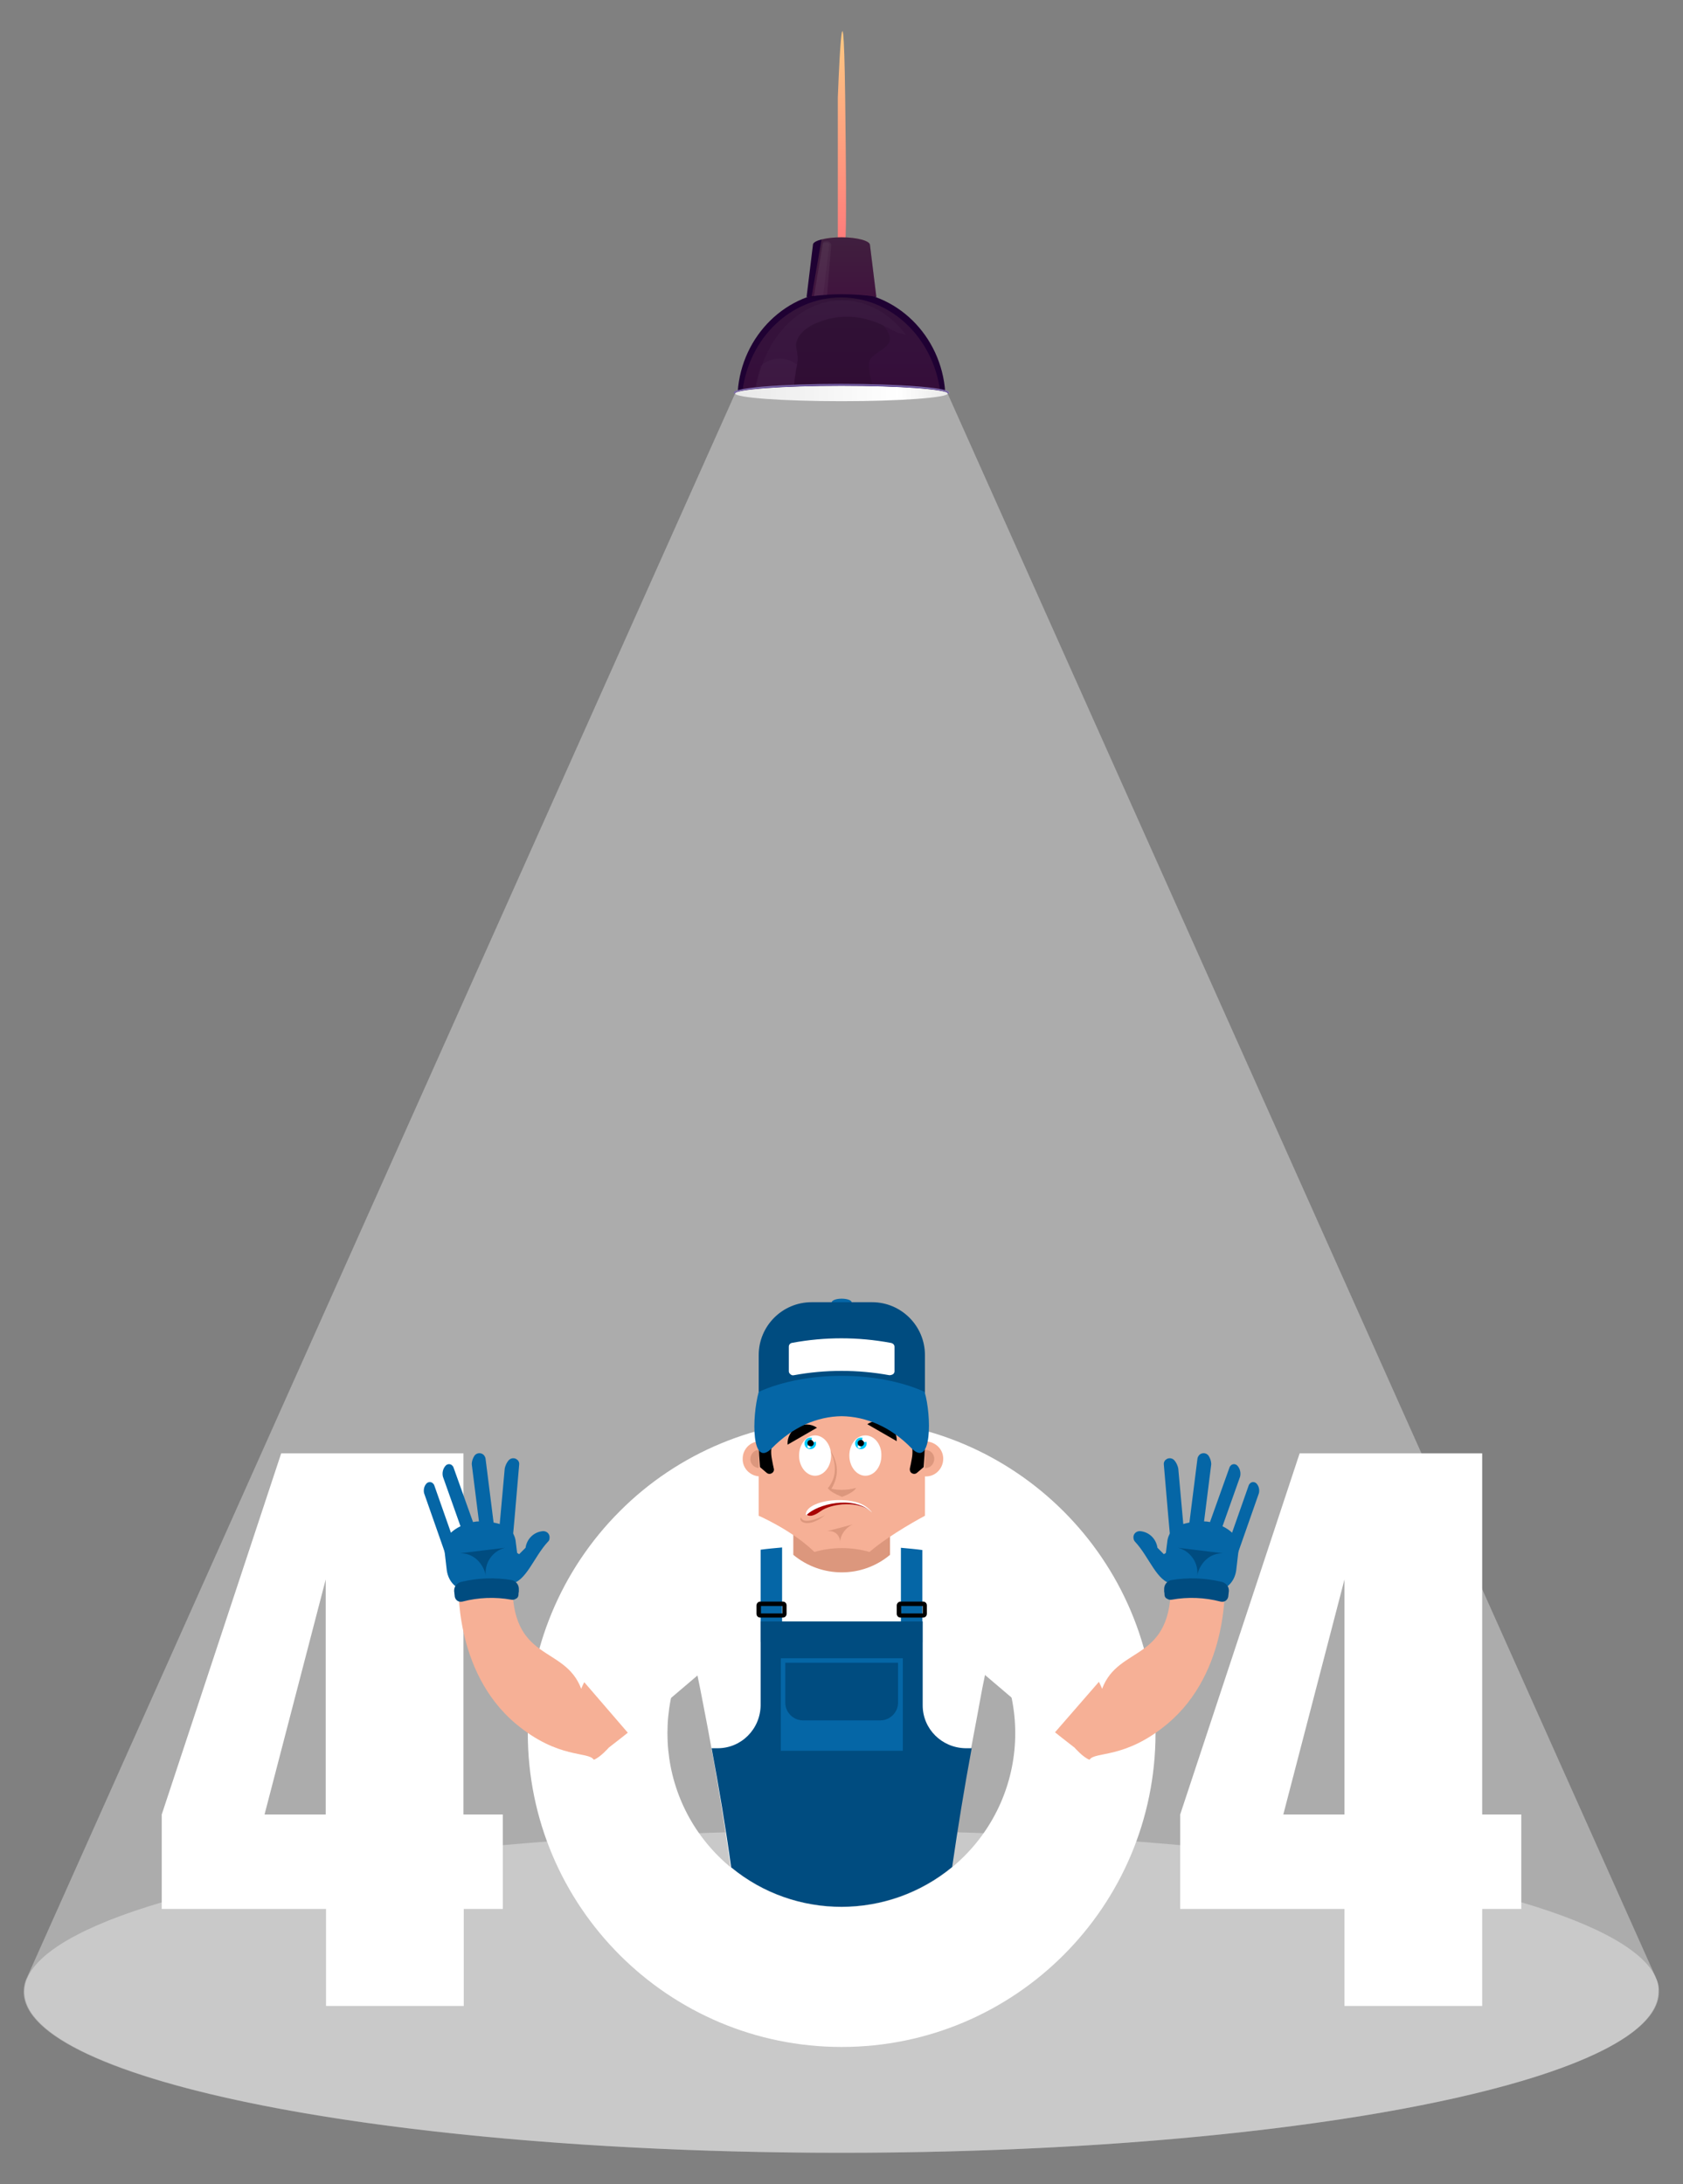 <?xml version="1.0" encoding="utf-8"?>
<!-- Generator: Adobe Illustrator 22.0.0, SVG Export Plug-In . SVG Version: 6.00 Build 0)  -->
<svg version="1.1" id="Layer_1" xmlns="http://www.w3.org/2000/svg" xmlns:xlink="http://www.w3.org/1999/xlink" x="0px" y="0px"
	 viewBox="0 0 525.5 682.1" style="enable-background:new 0 0 525.5 682.1;" xml:space="preserve">
<rect x="0" y="0" width="525.5" height="682.1" fill="#808080" stroke="none"/>
<style type="text/css">
	.st0{fill:url(#Path_1724_1_);}
	.st1{fill:#1F0133;}
	.st2{opacity:0.15;fill:url(#Path_1631_1_);enable-background:new    ;}
	.st3{fill:none;}
	.st4{opacity:5.000000e-02;fill:#FFFFFF;enable-background:new    ;}
	.st5{opacity:3.000000e-02;fill:#FFFFFF;enable-background:new    ;}
	.st6{opacity:0.1;fill:url(#Path_1635_1_);enable-background:new    ;}
	.st7{opacity:2.000000e-02;fill:#FFFFFF;enable-background:new    ;}
	.st8{opacity:0.1;enable-background:new    ;}
	.st9{opacity:0.2;}
	.st10{opacity:0.4;enable-background:new    ;}
	.st11{fill:url(#Path_1642_1_);}
	.st12{fill:#69539C;}
	.st13{opacity:0.15;fill:#FFFFFF;enable-background:new    ;}
	.st14{opacity:0.35;fill:#FFFFFF;enable-background:new    ;}
	.st15{fill:#FFFFFF;}
	.st16{clip-path:url(#SVGID_2_);}
	.st17{fill:#F6B096;}
	.st18{fill:#0566A6;}
	.st19{fill:#004C80;}
	.st20{fill:#DC977D;}
	.st21{fill:#00CCFF;}
	.st22{fill:#A80403;}
</style>
<g>
	<g id="Group_124090" transform="translate(-23787 -199.548)">
		<g id="Group_423" transform="translate(24015.139 199.548)">
			<g id="Group_421" transform="translate(33.461)">
				
					<linearGradient id="Path_1724_1_" gradientUnits="userSpaceOnUse" x1="-286.802" y1="737.049" x2="-286.802" y2="736.077" gradientTransform="matrix(2.577 0 0 -67.033 740.309 49416.316)">
					<stop  offset="0" style="stop-color:#FEC983"/>
					<stop  offset="1" style="stop-color:#FF7B7B"/>
				</linearGradient>
				<path id="Path_1724" class="st0" d="M0,30.5c0,0,1.7-46.7,2.3,0s0,44.4,0,44.4H0V30.5z"/>
			</g>
			<path id="Path_1629" class="st1" d="M34.6,120.6c15.9,0,29.2,0.8,32.4,1.9c-1.2-17.7-15.3-31.6-32.4-31.6S3.4,104.8,2.2,122.4
				C5.4,121.4,18.7,120.6,34.6,120.6z"/>
			<path id="Path_1630" class="st1" d="M34.6,92c3.7,0,7.3,0.2,10.9,0.8l0,0l-2-16.3c0,0,0,0,0,0c0-1.3-4-2.4-8.9-2.4
				c-4.7,0-8.6,1-8.9,2.2l0,0v0c0,0,0,0.1,0,0.1l0,0l-2,16.4l0,0C27.3,92.2,31,91.9,34.6,92z"/>
			
				<linearGradient id="Path_1631_1_" gradientUnits="userSpaceOnUse" x1="-267.621" y1="734.792" x2="-267.621" y2="733.821" gradientTransform="matrix(20.805 0 0 -19.283 5603.354 14243.336)">
				<stop  offset="0" style="stop-color:#FEC983"/>
				<stop  offset="1" style="stop-color:#FF7B7B"/>
			</linearGradient>
			<path id="Path_1631" class="st2" d="M25.3,92.5c3.1-0.4,6.2-0.6,9.3-0.6c3.7,0,7.3,0.2,10.9,0.8l0,0l-2-16.3c0,0,0,0,0,0
				c0-1.3-4-2.4-8.9-2.4c-2.1,0-4.2,0.2-6.2,0.7L25.3,92.5z"/>
			<path id="Path_1632" class="st3" d="M26,92.5c2.8-0.3,5.7-0.5,8.6-0.5c3.7,0,7.3,0.2,10.9,0.8l0,0l-2-16.3c0,0,0,0,0,0
				c0-1.3-4-2.4-8.9-2.4c-1.9,0-3.8,0.2-5.6,0.5L26,92.5z"/>
			<path id="Path_1633" class="st4" d="M29.6,75.4c-0.3,0-0.5,0.1-0.7,0.2L26,92.5c1.2-0.2,2.6-0.3,4.1-0.3l1.3-15.8
				C31.2,75.6,30.3,75.2,29.6,75.4z"/>
			<path id="Path_1634" class="st5" d="M29.5,75.8c-0.3,0.1-0.5,0.1-0.8,0.2L26,92.5c0.9-0.1,1.8-0.2,2.9-0.3l1.9-16
				C30.5,75.9,30,75.7,29.5,75.8z"/>
			
				<linearGradient id="Path_1635_1_" gradientUnits="userSpaceOnUse" x1="-268.978" y1="735.965" x2="-268.978" y2="734.993" gradientTransform="matrix(63.563 0 0 -30.12 17131.565 22260.062)">
				<stop  offset="0" style="stop-color:#FEC983"/>
				<stop  offset="1" style="stop-color:#FF7B7B"/>
			</linearGradient>
			<path id="Path_1635" class="st6" d="M34.6,120.6c13.9,0,25.9,0.6,30.8,1.5c-2.2-16.5-15.2-29.2-30.9-29.2S5.8,105.5,3.7,122.1
				C8.5,121.2,20.5,120.6,34.6,120.6z"/>
			<path id="Path_1636" class="st7" d="M19.8,120.8c0.1-1.8,0.4-3.7,0.7-5.5c0.9-4.1,0.2-4.8,0-7.1c-0.2-2.3,1.9-5.7,7-7.5
				c4.6-1.9,9.8-2.3,14.7-1c5.2,1.3,7.9,3.5,10.3,4.3c0.7,0.2,1.4,0.4,2.2,0.5c-5-6.6-12.1-10.7-19.9-10.7
				c-13.4,0-24.6,12-26.9,27.9C10.8,121.2,15,121,19.8,120.8z"/>
			<path id="Path_1637" class="st8" d="M20.5,115.3c-0.3,1.8-0.6,3.6-0.7,5.5c4.5-0.2,9.5-0.2,14.8-0.2c3.4,0,6.7,0,9.8,0.1
				c-0.8-2.8-1.7-6.7-0.9-8.3c1.4-2.6,6.6-3.7,6.2-6.9c-0.3-1.5-1-2.8-2.1-3.9c-1.7-0.9-3.6-1.5-5.5-2c-4.9-1.2-10-0.9-14.7,1
				c-5.1,1.9-7.2,5.2-7,7.5S21.4,111.2,20.5,115.3z"/>
			<path id="Path_1638" class="st7" d="M15.3,112c-2.2,0-4.3,0.8-5.9,2.3c-0.8,2.4-1.4,4.8-1.8,7.2c3.1-0.3,7.3-0.6,12.1-0.7
				c0.1-1.8,0.4-3.7,0.7-5.5c0.1-0.5,0.2-1,0.3-1.4C19.2,112.7,17.3,112,15.3,112z"/>
			<g id="Group_422" transform="translate(23.36 84.651)" class="st9">
				<path id="Path_1639" class="st10" d="M22.2,8C22.2,7.9,22.2,7.9,22.2,8c0-0.1,0-0.1,0-0.2L22.2,8z"/>
				<path id="Path_1640" class="st10" d="M11.3,7.3c-3.6,0-7.2,0.2-10.7,0.8C1.7,8.6,6,9,11.3,9s9.6-0.4,10.7-0.8
					C18.4,7.6,14.8,7.3,11.3,7.3z"/>
				<path id="Path_1641" class="st10" d="M0.4,7.8C0.3,7.8,0.3,7.8,0.4,7.8c0,0.1,0,0.1,0,0.2L0.4,7.8z"/>
			</g>
			
				<linearGradient id="Path_1642_1_" gradientUnits="userSpaceOnUse" x1="-269.51" y1="725.042" x2="-268.538" y2="725.042" gradientTransform="matrix(68.324 0 0 -4.85 18415.471 3639.353)">
				<stop  offset="0" style="stop-color:#DDDDDD"/>
				<stop  offset="0.766" style="stop-color:#FFFFFF"/>
				<stop  offset="1" style="stop-color:#DDDDDD"/>
			</linearGradient>
			<path id="Path_1642" class="st11" d="M67.8,122.9c0,1.3-14.9,2.4-33.2,2.4s-33.2-1.1-33.2-2.4c0-1.3,14.9-2.4,33.2-2.4
				S67.8,121.6,67.8,122.9z"/>
			<path id="Path_1643" class="st12" d="M34.6,119.9C16,119.9,1,121.1,1,122.6c0,0.2,0.2,0.3,0.5,0.5c0,0-0.1-0.1-0.1-0.2
				c0-1.3,14.9-2.4,33.2-2.4s33.2,1.1,33.2,2.4c0,0.1,0,0.1-0.1,0.2c0.3-0.2,0.5-0.3,0.5-0.5C68.3,121.1,53.2,119.9,34.6,119.9z"/>
			<path id="Path_1644" class="st13" d="M34.6,119.9C16,119.9,1,121.1,1,122.6c0,0.1,0.1,0.2,0.3,0.4c0,0,0-0.1,0-0.1
				c0-1.5,14.9-2.8,33.4-2.8s33.4,1.2,33.4,2.8c0,0,0,0.1,0,0.1c0.2-0.1,0.3-0.2,0.3-0.4C68.3,121.1,53.2,119.9,34.6,119.9z"/>
		</g>
		<ellipse id="Ellipse_32" class="st14" cx="24049.8" cy="821.6" rx="255.2" ry="50.3"/>
		<path id="Path_1645" class="st14" d="M24304.1,817.4L24304.1,817.4l-0.1-0.2c0-0.1-0.1-0.2-0.1-0.3l-221-494.4l0,0c0,0,0,0,0,0
			c0-1.3-14.9-2.4-33.2-2.4s-33.2,1.1-33.2,2.4c0,0,0,0,0,0l0,0l-221,494.5c0,0.1,0,0.1-0.1,0.2l-0.1,0.2h0
			c-0.6,1.3-0.9,2.8-0.9,4.2c0,27.8,114.3,50.3,255.2,50.3c141,0,255.2-22.5,255.2-50.3C24305,820.1,24304.7,818.7,24304.1,817.4z"
			/>
	</g>
	<g>
		<path id="Path_131490" class="st15" d="M419.8,493.3v73.4h-19.1L419.8,493.3z M405.8,453.9l-37.3,112.8v29.5h51.3v30.3h43v-30.3
			h12.2v-29.5h-12.2V453.9H405.8z"/>
		<g id="Group_124092">
			<g>
				<defs>
					<rect id="SVGID_1_" x="50.5" y="405.6" width="424.6" height="233.7"/>
				</defs>
				<clipPath id="SVGID_2_">
					<use xlink:href="#SVGID_1_"  style="overflow:visible;"/>
				</clipPath>
				<g id="Group_124091" class="st16">
					<path id="Path_131491" class="st15" d="M262.8,443.3c54.1,0,98,43.9,98,98s-43.9,98-98,98c-54.1,0-98-43.9-98-98
						c0-26,10.3-50.9,28.7-69.3C211.8,453.6,236.8,443.3,262.8,443.3 M301.1,502.9c-21.2-21.2-55.6-21.2-76.8,0
						c-21.2,21.2-21.2,55.6,0,76.8s55.6,21.2,76.8,0c10.2-10.2,15.9-24,15.9-38.4C317,526.9,311.3,513.1,301.1,502.9"/>
					<path id="Path_131492" class="st15" d="M144.7,453.9v112.8H157v29.5h-12.2v30.3h-43v-30.3H50.5v-29.5l37.3-112.8H144.7z
						 M101.7,566.7v-73.4l-19.1,73.4H101.7z"/>
					<path id="Path_131493" class="st17" d="M143.2,493.8c0,0-1.8,28.1,17.9,44.6c13.3,11.1,22.6,8.5,24.3,11.2
						c2-0.7,4.7-3.8,4.7-3.8s25.5-19.5,34.2-29.9c8.7-10.4,10.7-12.5,10.7-12.5l-9.8-10.5l-10.3,3.3c0,0-19.9,6.2-26.9,18.8
						c-7,12.6-6.5,12.5-6.5,12.5c-5.2-14-22.1-8-21.5-33.9C160.7,467.6,143.2,493.8,143.2,493.8"/>
					<path id="Path_131494" class="st15" d="M212.6,490l-24.2,22.7l-10.6,7.3l19.9,23.1l8.3-9.8l26.8-22.8
						c5.6-4.8,6.4-13.2,1.7-18.9L212.6,490z"/>
					<path id="Path_131495" class="st18" d="M159.6,486c-1.3,1.2-3.6-0.1-4.4-0.8l2.4-26.6c0.2-0.9,0.6-1.8,1.2-2.5
						c0.7-0.8,1.9-0.9,2.7-0.2c0.5,0.4,0.7,1,0.6,1.6l-1.4,16.3L159.6,486z"/>
					<path id="Path_131496" class="st18" d="M154.9,481.8c-1,1.3-3.5,0.6-4.5,0.2l-3.1-24.7c0-0.9,0.3-1.8,0.8-2.6
						c0.6-0.9,1.8-1.1,2.7-0.5c0.4,0.3,0.7,0.8,0.8,1.3l1.9,15.1L154.9,481.8z"/>
					<path id="Path_131497" class="st18" d="M150.1,482.1c-0.7,1.4-3.1,1.2-4,1.1l-7.8-22c-0.3-1.2,0-2.5,0.8-3.4
						c0.5-0.6,1.4-0.7,2-0.2c0.2,0.2,0.4,0.4,0.5,0.7l5,14L150.1,482.1z"/>
					<path id="Path_131498" class="st18" d="M145,490.7c-0.6,1.3-2.8,1.1-3.7,1l-8.9-25.4c-0.2-1,0-2.1,0.7-2.9
						c0.5-0.6,1.4-0.7,2-0.2c0.2,0.2,0.4,0.4,0.5,0.7l4.5,12.8L145,490.7z"/>
					<path id="Path_131499" class="st18" d="M171.1,481.5c-4.5,4.8-6.8,12.6-11.8,13.2c-2.8,0.6-5.6-1.2-6.2-4
						c-0.6-2.8,1.2-5.6,4-6.2c0.3-0.1,0.6-0.1,0.8-0.1c1.5-0.2,3,0.2,4.2,1l2-2c0.4-2.8,2.6-5,5.5-5.2c1.1,0,2,0.8,2,1.9
						C171.6,480.7,171.5,481.2,171.1,481.5"/>
					<path id="Path_131500" class="st18" d="M138.7,484c-0.5-5.7,6.2-8.3,10-8.8c2.5-0.2,5,0.1,7.4,0.8l0,0c2.6,0.5,4.5,2.6,4.9,5.2
						c0,0,0,0.1,0,0.1l0.8,6.3c0.5,3.7-1.7,7.1-4.8,7.5l-11,1.4c-3.1,0.4-6-2.3-6.5-6.1l-0.7-6L138.7,484
						C138.7,484.1,138.7,484.1,138.7,484"/>
					<path id="Path_131501" class="st19" d="M143.7,485.1c5.4,0,7.8,4.9,8,7.3c-0.6-4.1,2-8,6-9L143.7,485.1z"/>
					<path id="Path_131502" class="st19" d="M161.9,498c0-0.3,0-0.6,0.1-0.9c0-0.3,0-0.6,0-0.9c0-0.6-0.2-1.2-0.6-1.7
						c-0.4-0.5-0.9-0.8-1.5-1c-5.4-0.9-10.8-0.7-16.1,0.6c-0.6,0.2-1.1,0.6-1.5,1.1c-0.4,0.5-0.5,1.1-0.5,1.7c0,0.3,0.1,0.6,0.1,0.9
						c0,0.3,0.1,0.6,0.1,0.9c0.1,0.5,0.4,1,0.9,1.3c0.5,0.3,1,0.3,1.5,0.2c5-1.3,10.2-1.5,15.2-0.6c0.5,0.1,1.1,0,1.5-0.3
						C161.6,499.1,161.9,498.6,161.9,498"/>
					<path id="Path_131503" class="st17" d="M382.4,493.8c0,0,1.8,28.1-17.9,44.6c-13.3,11.1-22.6,8.5-24.3,11.2
						c-2-0.7-4.7-3.8-4.7-3.8s-25.5-19.5-34.2-29.9c-8.7-10.4-10.7-12.5-10.7-12.5l9.8-10.5l9.9,5.8c0,0,20.3,3.7,27.3,16.3
						c7,12.6,6.5,12.5,6.5,12.5c5.2-14,22.1-8,21.5-33.9C364.9,467.6,382.4,493.8,382.4,493.8"/>
					<path id="Path_131504" class="st15" d="M312.9,490l24.2,22.7l10.6,7.3L327.7,543l-8.3-9.8l-26.8-22.8
						c-5.6-4.8-6.4-13.2-1.7-18.9L312.9,490z"/>
					<path id="Path_131505" class="st18" d="M365.9,486c1.3,1.2,3.6-0.1,4.4-0.8l-2.4-26.6c-0.2-0.9-0.6-1.8-1.2-2.5
						c-0.7-0.8-1.9-0.9-2.7-0.2c-0.5,0.4-0.7,1-0.6,1.6l1.4,16.3L365.9,486z"/>
					<path id="Path_131506" class="st18" d="M370.6,481.8c1,1.3,3.5,0.6,4.5,0.2l3.1-24.7c0-0.9-0.3-1.8-0.8-2.6
						c-0.6-0.9-1.8-1.1-2.7-0.5c-0.4,0.3-0.7,0.8-0.8,1.3l-1.9,15.1L370.6,481.8z"/>
					<path id="Path_131507" class="st18" d="M375.4,482.1c0.7,1.4,3.1,1.2,4,1.1l7.8-22c0.3-1.2,0-2.5-0.8-3.4
						c-0.5-0.6-1.4-0.7-2-0.2c-0.2,0.2-0.4,0.4-0.5,0.7l-5,14L375.4,482.1z"/>
					<path id="Path_131508" class="st18" d="M380.5,490.7c0.6,1.3,2.8,1.1,3.7,1l8.9-25.4c0.2-1,0-2.1-0.7-2.9
						c-0.5-0.6-1.4-0.7-2-0.2c-0.2,0.2-0.4,0.4-0.5,0.7l-4.5,12.8L380.5,490.7z"/>
					<path id="Path_131509" class="st18" d="M354.4,481.5c4.5,4.8,6.8,12.6,11.8,13.2c2.8,0.6,5.6-1.2,6.2-4c0.6-2.8-1.2-5.6-4-6.2
						c-0.3-0.1-0.6-0.1-0.8-0.1c-1.5-0.2-3,0.2-4.2,1l-2-2c-0.4-2.8-2.6-5-5.5-5.2c-1.1,0-2,0.8-2,1.9
						C353.9,480.7,354.1,481.2,354.4,481.5"/>
					<path id="Path_131510" class="st18" d="M386.8,484c0.5-5.7-6.2-8.3-10-8.8c-2.5-0.2-5,0.1-7.4,0.8l0,0
						c-2.6,0.5-4.5,2.6-4.9,5.2c0,0,0,0.1,0,0.1l-0.8,6.3c-0.5,3.7,1.7,7.1,4.8,7.5l11,1.4c3.1,0.4,6-2.3,6.5-6.1l0.7-6L386.8,484
						C386.8,484.1,386.8,484.1,386.8,484"/>
					<path id="Path_131511" class="st19" d="M381.8,485.1c-5.4,0-7.8,4.9-8,7.3c0.6-4.1-2-8-6-9L381.8,485.1z"/>
					<path id="Path_131512" class="st19" d="M363.6,498c0-0.3,0-0.6-0.1-0.9c0-0.3,0-0.6,0-0.9c0-0.6,0.2-1.2,0.6-1.7
						c0.4-0.5,0.9-0.8,1.5-1c5.4-0.9,10.8-0.7,16.1,0.6c0.6,0.2,1.1,0.6,1.5,1.1c0.4,0.5,0.5,1.1,0.5,1.7c0,0.3-0.1,0.6-0.1,0.9
						c0,0.3-0.1,0.6-0.1,0.9c-0.1,0.5-0.4,1-0.9,1.3c-0.5,0.3-1,0.3-1.5,0.2c-5-1.3-10.2-1.5-15.2-0.6c-0.5,0.1-1.1,0-1.5-0.3
						C363.9,499.1,363.6,498.6,363.6,498"/>
					<path id="Path_131513" class="st15" d="M212.6,490c16.3-3.7,33.1-6.4,50.1-6.4s33.9,2.7,50.1,6.4c-3,3.8-5,6.7-7.1,13.9
						s-1.7,15.7,1.9,19c-1.2,5.6-2.3,12.3-3.4,17.9c-2.7,14.1-5.1,28.3-7.1,42.4c-20,16.5-49,16.5-69,0c-1.9-14.1-4.3-28.3-6.9-42.4
						c-1.1-5.6-2.3-12.3-3.5-17.9c3.6-3.3,4-11.8,1.9-19S215.6,493.8,212.6,490"/>
					<path id="Path_131514" class="st20" d="M247.7,454.9h30.2v30.7c-8.7,7.3-21.4,7.3-30.2,0L247.7,454.9z"/>
					<path id="Path_131515" class="st17" d="M288.6,450.2c3-0.2,5.7,2,5.9,5c0.2,3-2,5.7-5,5.9s-5.7-2-5.9-5c0-0.1,0-0.3,0-0.4
						C283.4,452.8,285.7,450.3,288.6,450.2"/>
					<path id="Path_131516" class="st20" d="M288.6,452.8c1.6-0.1,3,1,3.1,2.6c0.1,1.6-1,3-2.6,3.1c-1.6,0.1-3-1-3.1-2.6
						c0-0.1,0-0.2,0-0.2C285.9,454.2,287.1,452.9,288.6,452.8"/>
					<path id="Path_131517" class="st17" d="M236.9,450.2c3-0.2,5.7,2,5.9,5c0.2,3-2,5.7-5,5.9c-3,0.2-5.7-2-5.9-5
						c0-0.1,0-0.3,0-0.4C231.8,452.8,234.1,450.3,236.9,450.2"/>
					<path id="Path_131518" class="st20" d="M236.9,452.8c1.6-0.1,3,1,3.1,2.6c0.1,1.6-1,3-2.6,3.1c-1.6,0.1-3-1-3.1-2.6
						c0-0.1,0-0.2,0-0.2C234.3,454.2,235.4,452.9,236.9,452.8"/>
					<path id="Path_131519" class="st17" d="M254.3,484.7c-7-6.8-17.4-11.3-17.4-11.3v-23.1c0,0-0.7-29.8,25.3-26.9
						c25.9-2.8,26.6,26.9,26.6,26.9v23.1c0,0-10.8,5.7-17.3,11.3C265.8,483.1,259.9,483.1,254.3,484.7"/>
					<path id="Path_131520" class="st20" d="M258.5,464.7c0.5,1.2,3.5,2.4,4.4,2.8c0.9-0.3,3.8-1.5,4.4-2.8
						C264.3,465.5,261.3,465.5,258.5,464.7"/>
					<path id="Path_131521" class="st20" d="M258,451.2c0,0,5.7,7.1,0.5,13.6l0.9,0.5C262.6,460.3,261.5,455.5,258,451.2"/>
					<path id="Path_131522" d="M282.5,425.7c0,0-3.1,6.2-2.4,11.5c0.7,5.3,5.9,11.8,4.6,18.4c-0.2,1.2-0.4,2.1-0.6,3
						c-0.1,0.6,0.1,1.2,0.6,1.5c0.5,0.3,1.1,0.3,1.6-0.1l2.1-1.8C288.3,458.1,291.2,436.3,282.5,425.7"/>
					<path id="Path_131523" d="M243.2,425.7c0,0,3.1,6.2,2.4,11.5c-0.7,5.3-5.9,11.8-4.6,18.4c0.2,1.2,0.4,2.1,0.6,3
						c0.2,0.6-0.1,1.2-0.6,1.5c-0.5,0.3-1.1,0.3-1.6-0.1l-2.1-1.8C237.4,458.1,234.5,436.3,243.2,425.7"/>
					<path id="Path_131524" d="M277,444.6c-1.9-1.1-4.3-1.1-6.2,0.2l9.2,5.3C280.1,447.9,279,445.8,277,444.6"/>
					<path id="Path_131525" d="M248.9,445.7c1.9-1.1,4.3-1.1,6.2,0.2l-9.2,5.3C245.8,448.9,246.9,446.8,248.9,445.7"/>
					<path id="Path_131526" class="st15" d="M254.5,448.3c-2.8,0-5,2.8-5,6.3c0,3.5,2.3,6.3,5,6.3s5-2.8,5-6.3
						C259.5,451.1,257.2,448.3,254.5,448.3"/>
					<path id="Path_131527" class="st21" d="M253,449c-1,0-1.8,0.8-1.8,1.8c0,1,0.8,1.8,1.8,1.8c1,0,1.8-0.8,1.8-1.8
						C254.8,449.8,254,449,253,449"/>
					<path id="Path_131528" class="st15" d="M254.2,448.8c-0.4,0-0.8,0.3-0.8,0.8c0,0.4,0.3,0.8,0.8,0.8c0.4,0,0.8-0.3,0.8-0.8l0,0
						C255,449.2,254.6,448.8,254.2,448.8"/>
					<path id="Path_131529" class="st15" d="M252.6,451.3c-0.3,0-0.5,0.2-0.5,0.5c0,0.3,0.2,0.5,0.5,0.5c0.3,0,0.5-0.2,0.5-0.5
						c0,0,0,0,0,0C253.1,451.5,252.8,451.3,252.6,451.3"/>
					<path id="Path_131530" d="M253.1,449.7c-0.5,0-1,0.4-1,1c0,0.5,0.4,1,1,1s1-0.4,1-1C254,450.2,253.6,449.7,253.1,449.7"/>
					<path id="Path_131531" class="st15" d="M270.2,448.3c-2.8,0-5,2.8-5,6.3c0,3.5,2.3,6.3,5,6.3c2.8,0,5-2.8,5-6.3
						C275.3,451.1,273,448.3,270.2,448.3"/>
					<path id="Path_131532" class="st21" d="M268.8,449c-1,0-1.8,0.8-1.8,1.8c0,1,0.8,1.8,1.8,1.8c1,0,1.8-0.8,1.8-1.8c0,0,0,0,0,0
						C270.6,449.8,269.8,449,268.8,449"/>
					<path id="Path_131533" class="st15" d="M270,448.8c-0.4,0-0.8,0.3-0.8,0.8c0,0.4,0.3,0.8,0.8,0.8s0.8-0.3,0.8-0.8l0,0
						C270.7,449.2,270.4,448.8,270,448.8"/>
					<path id="Path_131534" class="st15" d="M268.3,451.3c-0.3,0-0.5,0.2-0.5,0.5c0,0.3,0.2,0.5,0.5,0.5c0.3,0,0.5-0.2,0.5-0.5
						c0,0,0,0,0,0C268.8,451.5,268.6,451.3,268.3,451.3"/>
					<path id="Path_131535" d="M268.8,449.7c-0.5,0-1,0.4-1,1c0,0.5,0.4,1,1,1c0.5,0,1-0.4,1-1C269.8,450.2,269.3,449.7,268.8,449.7
						"/>
					<path id="Path_131536" class="st20" d="M266.3,476.1c-2.3,1-3.9,3.2-4,5.7c0.1-1.9-1.2-3.5-3.1-3.6c-0.3,0-0.6,0-0.9,0
						L266.3,476.1z"/>
					<path id="Path_131537" class="st15" d="M251.6,473c0-2.5,4.7-4.5,10.4-4.5c5.3,0,8.5,1.4,10.4,4c-4.1-4-12.9-3-16.3-0.5
						S251.6,473,251.6,473"/>
					<path id="Path_131538" class="st22" d="M272.3,472.3c0.1,0.1,0.1,0.1,0.2,0.2c-4.1-4-12.9-3-16.3-0.5c-2.6,1.9-3.8,1.5-4.3,1.1
						C255.1,469.9,266.1,466.8,272.3,472.3"/>
					<path id="Path_131539" class="st20" d="M257.6,473.2c0,0-6.7,3.5-7.5,0.7C249.1,475.2,252.3,477.5,257.6,473.2"/>
					<path id="Path_131540" class="st18" d="M262.8,405.6c1.7,0,3.1,0.5,3.1,1.1c0,0.6-1.4,1.1-3.1,1.1s-3.1-0.5-3.1-1.1
						C259.8,406.1,261.1,405.6,262.8,405.6"/>
					<path id="Path_131541" class="st19" d="M236.9,439.7h51.9v-16.5c0-9.1-7.4-16.5-16.5-16.5h-18.9c-9.1,0-16.5,7.4-16.5,16.5
						V439.7z"/>
					<path id="Path_131542" class="st18" d="M241,452.3c6.5-6.6,14.1-9.9,21.8-10c7.7,0.1,15.4,3.4,21.8,10
						c6.4,6.5,6.3-10.1,4.1-17.6c-7.3-3.3-16.6-5-25.9-5c-9.3,0-18.6,1.7-25.9,5C234.7,442.7,234.6,458.8,241,452.3"/>
					<path id="Path_131543" class="st15" d="M279.3,420.6v7.7c0,0.4-0.2,0.7-0.5,0.9c-0.3,0.2-0.7,0.3-1.1,0.3
						c-9.9-1.8-20-1.8-29.8,0c-0.4,0.1-0.8,0-1.1-0.3c-0.3-0.2-0.5-0.6-0.5-0.9v-7.7c0-0.6,0.4-1.1,1-1.2c10.2-1.9,20.6-1.9,30.8,0
						C278.8,419.5,279.3,420,279.3,420.6"/>
					<path id="Path_131544" class="st18" d="M237.5,512.8h6.7v-29.5c-2.2,0.2-4.5,0.4-6.7,0.7V512.8z M281.3,483.4
						c2.2,0.2,4.5,0.4,6.7,0.7v28.8h-6.7V483.4z"/>
					<path id="Path_131545" class="st19" d="M303.4,546c-2.3,12.4-4.3,24.7-6.1,37.1c-20,16.5-49,16.6-69,0.1
						c-1.7-12.4-3.8-24.8-6.1-37.2h1.9c7.4,0,13.3-6,13.4-13.4v-26.2h50.6v26.2c0,7.4,6,13.3,13.4,13.4L303.4,546z"/>
					<path id="Path_131546" d="M237.4,500.2h7c0.7,0,1.2,0.5,1.2,1.2v2.6c0,0.7-0.5,1.2-1.2,1.2h-7c-0.7,0-1.2-0.5-1.2-1.2v-2.6
						C236.2,500.8,236.7,500.2,237.4,500.2 M244.3,501.6h-6.7v2.3h6.7L244.3,501.6z"/>
					<path id="Path_131547" d="M281.2,500.2h7c0.7,0,1.2,0.5,1.2,1.2v2.6c0,0.7-0.5,1.2-1.2,1.2h-7c-0.7,0-1.2-0.5-1.2-1.2v-2.6
						C280,500.8,280.5,500.2,281.2,500.2 M288.1,501.6h-6.7v2.3h6.7V501.6z"/>
					<rect id="Rectangle_38606" x="243.8" y="517.9" class="st18" width="38.1" height="28.9"/>
					<path id="Path_131548" class="st19" d="M280.4,519.3v12.5c0,3-2.5,5.5-5.5,5.5h-24.2c-3,0-5.5-2.5-5.5-5.5v-12.5H280.4z"/>
				</g>
			</g>
		</g>
	</g>
</g>
</svg>
